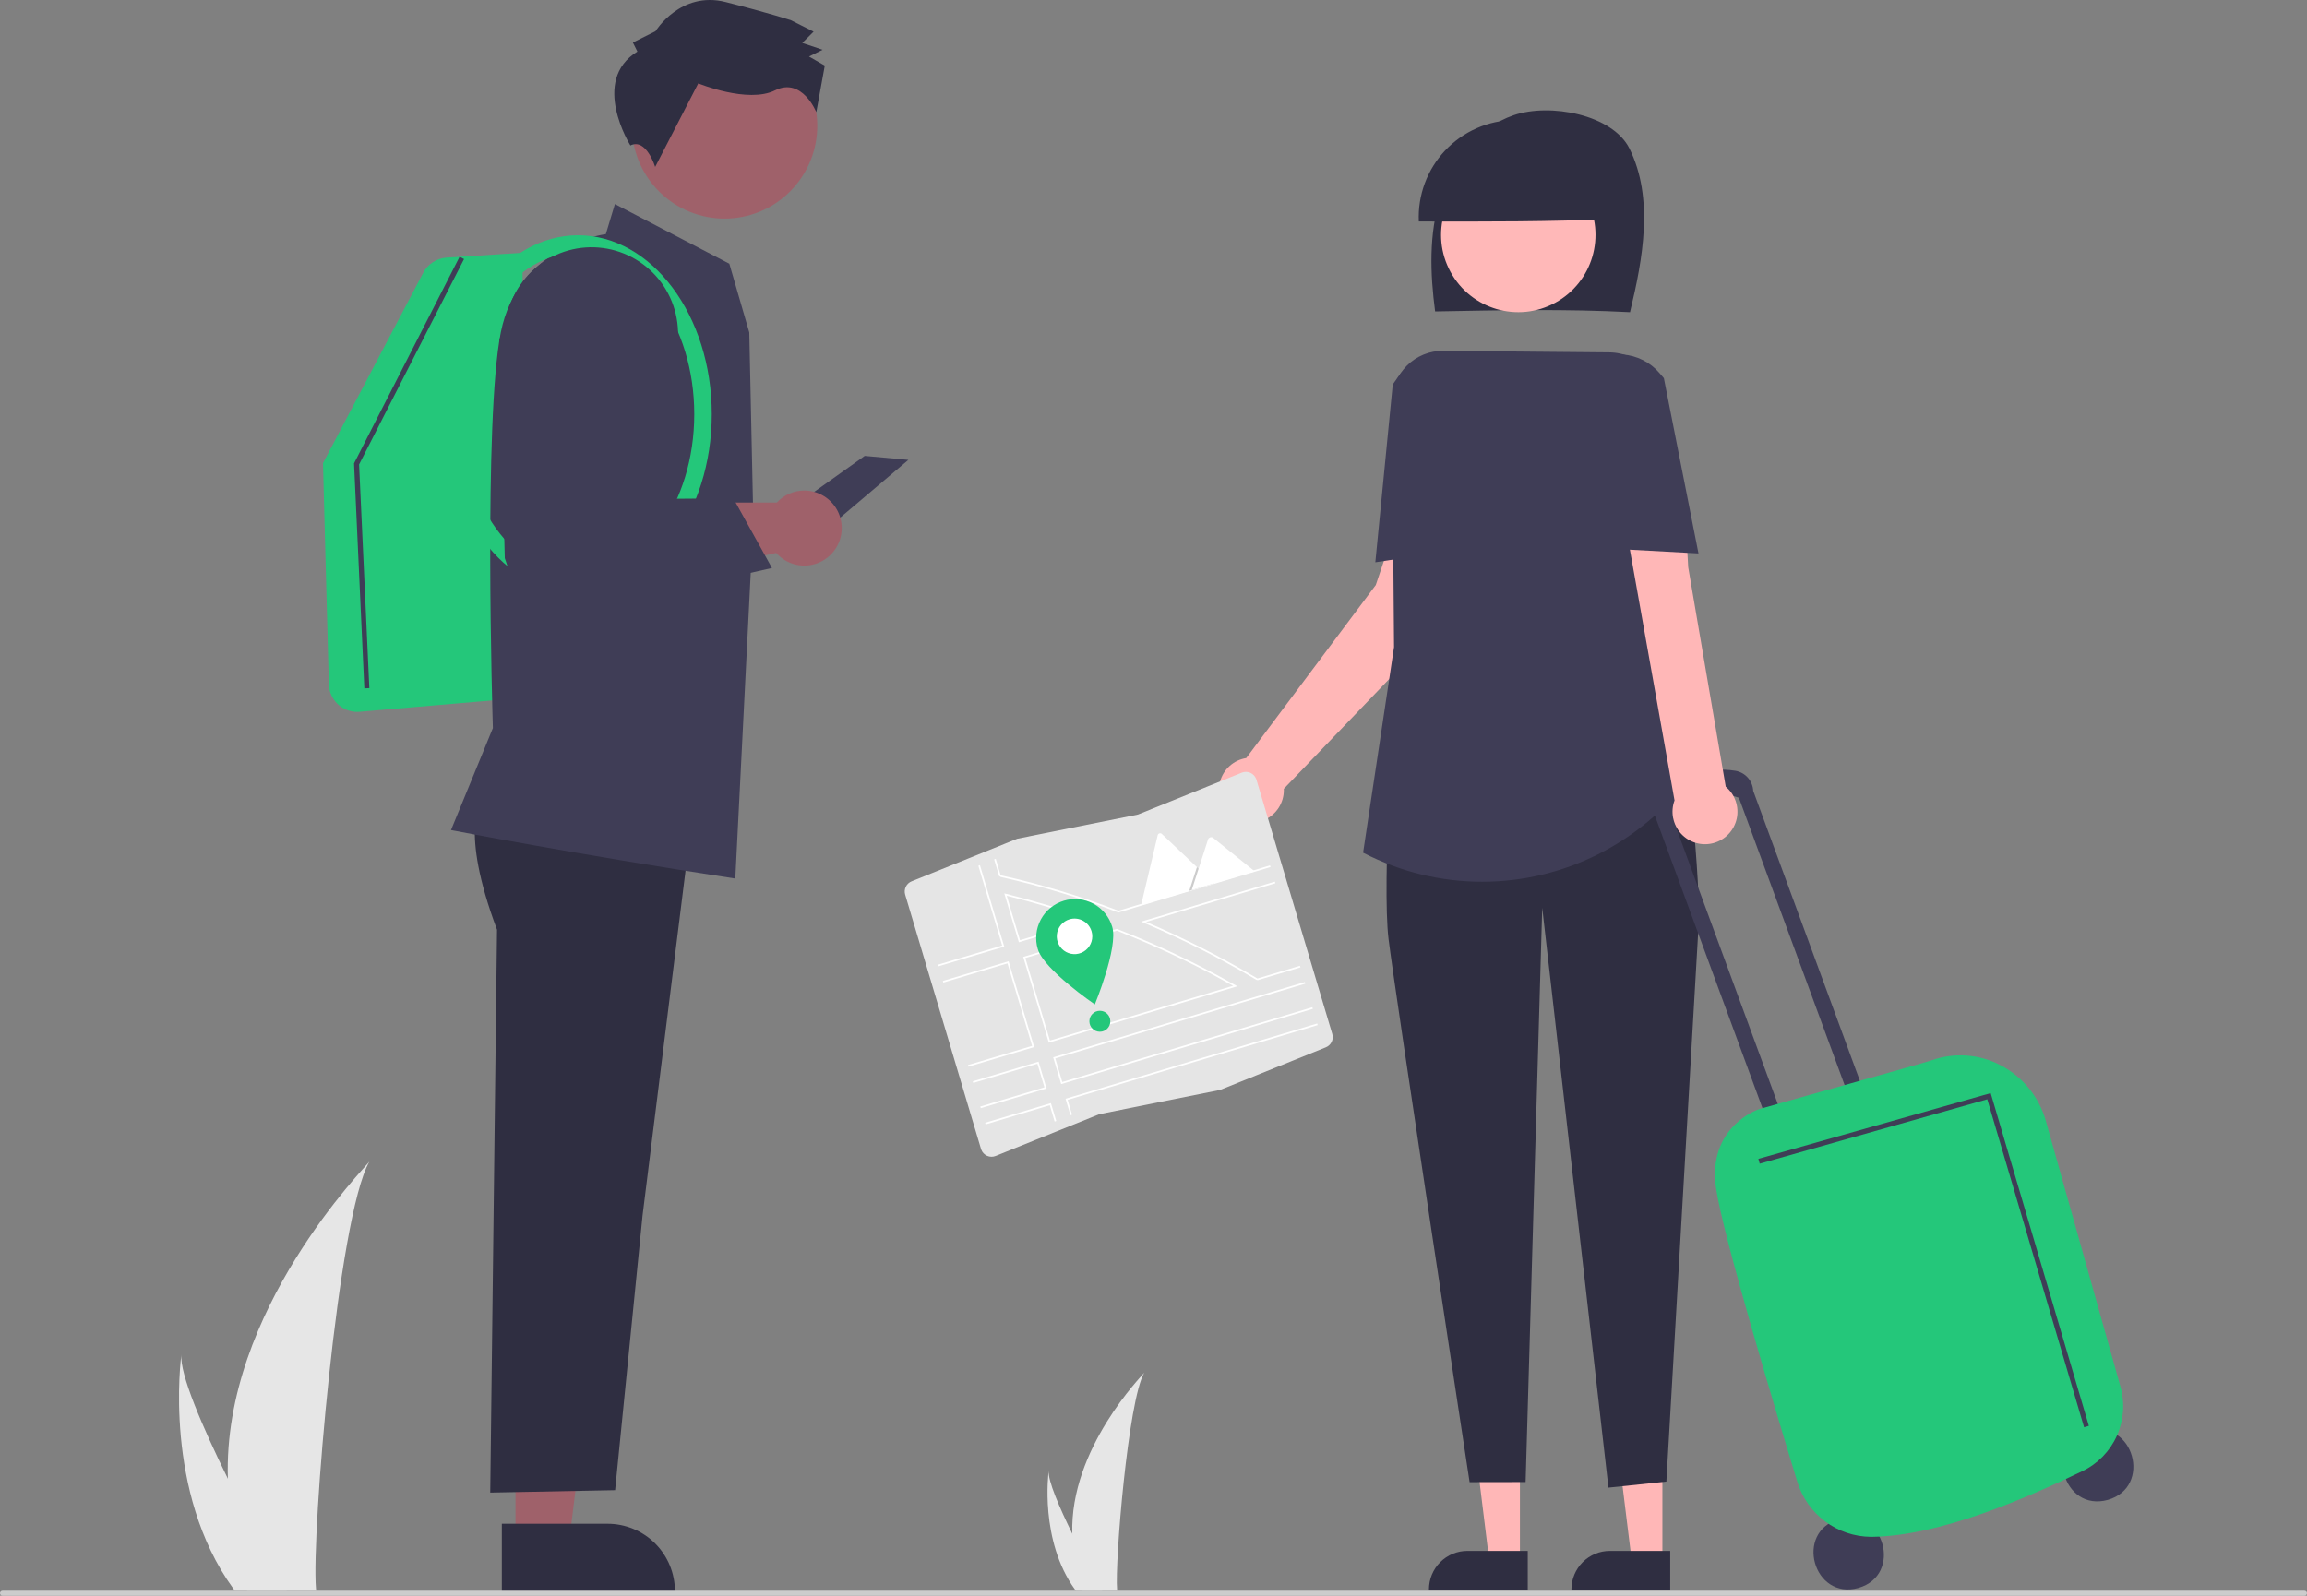 <svg width="185" height="128" viewBox="0 0 185 128" fill="none" xmlns="http://www.w3.org/2000/svg">
<rect x="0" y="0" width="185" height="128" fill="#808080" stroke="none"/>
<g clip-path="url(#clip0_55987_1608)">
<path d="M18.273 118.611C18.353 121.597 18.852 124.556 19.757 127.401C19.777 127.467 19.799 127.532 19.82 127.599H25.355C25.349 127.539 25.343 127.473 25.337 127.401C24.968 123.152 27.077 97.599 29.62 93.177C29.398 93.535 17.844 105.11 18.273 118.611Z" fill="#E6E6E6"/>
<path d="M18.689 127.401C18.735 127.467 18.783 127.533 18.832 127.598H22.985C22.953 127.542 22.917 127.476 22.874 127.401C22.188 126.162 20.158 122.454 18.274 118.611C16.249 114.482 14.391 110.195 14.547 108.644C14.499 108.993 13.097 119.66 18.689 127.401Z" fill="#E6E6E6"/>
<path d="M85.989 123.033C86.03 124.549 86.284 126.053 86.743 127.498C86.753 127.532 86.764 127.565 86.775 127.599H89.587C89.584 127.568 89.581 127.535 89.578 127.498C89.391 125.34 90.462 112.357 91.754 110.11C91.641 110.292 85.771 116.173 85.989 123.033Z" fill="#E6E6E6"/>
<path d="M86.201 127.498C86.225 127.532 86.249 127.565 86.274 127.599H88.384C88.368 127.57 88.349 127.536 88.328 127.498C87.979 126.868 86.948 124.985 85.99 123.033C84.962 120.934 84.017 118.757 84.097 117.968C84.072 118.146 83.36 123.565 86.201 127.498Z" fill="#E6E6E6"/>
<path d="M69.343 36.568L62.185 41.667L66.639 42.145L72.843 36.888L69.343 36.568Z" fill="#3F3D56"/>
<path d="M41.34 123.632L45.645 123.632L47.693 107.001L41.339 107.001L41.34 123.632Z" fill="#9F616A"/>
<path d="M40.242 122.224L48.72 122.224H48.721C50.153 122.224 51.528 122.794 52.541 123.809C53.554 124.824 54.123 126.2 54.123 127.635V127.811L40.242 127.811L40.242 122.224Z" fill="#2F2E41"/>
<path d="M38.634 64.229C38.634 64.229 36.768 66.342 39.857 74.576L39.313 119.725L49.325 119.53L51.525 97.506L55.532 65.368L38.634 64.229Z" fill="#2F2E41"/>
<path d="M28.638 57.102C28.047 57.1 27.479 56.868 27.056 56.454C26.633 56.04 26.387 55.477 26.371 54.885L25.901 37.151L33.941 21.876C34.123 21.532 34.39 21.24 34.717 21.028C35.043 20.816 35.418 20.691 35.806 20.665L41.932 20.271L41.403 56.018L28.837 57.094C28.771 57.099 28.704 57.102 28.638 57.102Z" fill="#24C77A"/>
<path d="M58.965 70.472L58.856 70.455C46.048 68.498 36.383 66.623 36.287 66.604L36.167 66.581L39.524 58.402C39.498 57.547 38.771 33.547 40.162 26.652C41.509 19.976 47.858 18.883 48.581 18.78L49.308 16.369L58.485 21.152L60.086 26.669L60.411 41.791L58.965 70.472Z" fill="#3F3D56"/>
<path d="M46.354 47.578C40.441 47.578 35.631 41.139 35.631 33.224C35.631 25.31 40.441 18.871 46.354 18.871C52.267 18.871 57.077 25.31 57.077 33.224C57.077 41.139 52.267 47.578 46.354 47.578ZM46.354 20.276C41.215 20.276 37.034 26.085 37.034 33.224C37.034 40.364 41.215 46.173 46.354 46.173C51.493 46.173 55.674 40.364 55.674 33.224C55.674 26.085 51.493 20.276 46.354 20.276Z" fill="#24C77A"/>
<path d="M64.493 39.347C64.079 39.347 63.671 39.433 63.292 39.599C62.913 39.764 62.573 40.007 62.293 40.311H46.867L41.217 41.516L42.145 48.682L62.244 44.353C62.577 44.729 62.999 45.016 63.471 45.187C63.943 45.358 64.45 45.409 64.946 45.333C65.442 45.257 65.912 45.059 66.312 44.754C66.711 44.45 67.029 44.051 67.235 43.592C67.441 43.134 67.529 42.631 67.491 42.13C67.453 41.628 67.29 41.145 67.017 40.722C66.745 40.3 66.371 39.953 65.93 39.713C65.489 39.473 64.995 39.347 64.493 39.347Z" fill="#9F616A"/>
<path d="M63.36 15.353C66.264 12.445 66.264 7.731 63.36 4.823C60.457 1.915 55.75 1.915 52.847 4.823C49.943 7.731 49.943 12.445 52.847 15.353C55.75 18.261 60.457 18.261 63.36 15.353Z" fill="#9F616A"/>
<path d="M51.111 4.135L50.751 3.409L52.564 2.506C52.564 2.506 54.565 -0.754 58.185 0.162C61.805 1.079 63.434 1.627 63.434 1.627L65.243 2.539L64.335 3.443L65.964 3.992L64.876 4.533L66.141 5.262L65.46 8.998C65.46 8.998 64.328 6.164 62.152 7.247C59.976 8.33 55.995 6.688 55.995 6.688L52.537 13.391C52.537 13.391 51.824 11.041 50.551 11.668C50.551 11.668 47.302 6.484 51.111 4.135Z" fill="#2F2E41"/>
<path d="M115.709 49.977L115.391 44.008L112.184 41.398L110.326 46.925L99.936 60.806C99.444 60.885 98.986 61.103 98.614 61.434C98.243 61.766 97.974 62.197 97.84 62.677C97.706 63.157 97.711 63.665 97.856 64.142C98.001 64.619 98.28 65.044 98.658 65.367C99.037 65.69 99.5 65.898 99.993 65.966C100.486 66.034 100.988 65.958 101.44 65.749C101.891 65.54 102.274 65.206 102.542 64.786C102.81 64.366 102.952 63.879 102.952 63.38C102.952 63.345 102.948 63.311 102.947 63.276L115.709 49.977Z" fill="#FFB7B7"/>
<path d="M121.884 125.206L119.427 125.206L118.258 115.713L121.884 115.713L121.884 125.206Z" fill="#FFB7B7"/>
<path d="M122.511 127.592L114.588 127.591V127.491C114.588 126.672 114.913 125.886 115.491 125.307C116.07 124.728 116.854 124.402 117.672 124.402L122.511 124.402L122.511 127.592Z" fill="#2F2E41"/>
<path d="M133.309 125.206L130.852 125.206L129.683 115.713L133.309 115.713L133.309 125.206Z" fill="#FFB7B7"/>
<path d="M133.936 127.592L126.013 127.591V127.491C126.013 126.672 126.338 125.886 126.916 125.307C127.494 124.728 128.279 124.402 129.097 124.402L133.936 124.402L133.936 127.592Z" fill="#2F2E41"/>
<path d="M130.711 25.041C131.752 20.739 132.633 15.886 130.671 11.923C129.31 9.174 124.274 8.248 121.387 9.239C118.5 10.229 116.413 12.916 115.495 15.847C114.577 18.776 114.683 21.934 115.083 24.98C120.393 24.878 125.702 24.775 130.711 25.041Z" fill="#2F2E41"/>
<path d="M124.722 24.28C127.722 22.637 128.825 18.869 127.185 15.864C125.544 12.859 121.783 11.755 118.782 13.397C115.782 15.04 114.679 18.808 116.319 21.813C117.96 24.818 121.721 25.923 124.722 24.28Z" fill="#FFB8B8"/>
<path d="M129.32 17.561C129.34 16.517 129.15 15.48 128.762 14.512C128.373 13.543 127.794 12.662 127.06 11.922C126.325 11.182 125.449 10.597 124.484 10.203C123.519 9.808 122.485 9.612 121.443 9.626C120.4 9.64 119.372 9.863 118.418 10.283C117.463 10.703 116.603 11.31 115.888 12.07C115.173 12.829 114.617 13.725 114.255 14.703C113.892 15.682 113.729 16.724 113.777 17.766C119.076 17.778 124.375 17.789 129.32 17.561Z" fill="#2F2E41"/>
<path d="M111.81 56.199C111.81 56.199 110.802 70.856 111.349 75.328C111.896 79.799 117.849 118.887 117.849 118.887L122.34 118.879L123.673 72.816L128.983 119.327L133.627 118.843L136.262 73.347C136.262 73.347 135.848 56.314 132.491 54.606L111.81 56.199Z" fill="#2F2E41"/>
<path d="M118.853 70.728C115.555 70.727 112.304 69.939 109.371 68.429L109.307 68.396L111.789 51.9L111.628 32.239C111.623 31.7 111.726 31.165 111.93 30.665C112.135 30.166 112.436 29.712 112.817 29.331C113.199 28.95 113.652 28.648 114.151 28.444C114.649 28.24 115.184 28.137 115.722 28.142L129.041 28.265C129.631 28.27 130.213 28.397 130.752 28.637C131.291 28.878 131.774 29.227 132.172 29.663C132.57 30.098 132.875 30.611 133.067 31.17C133.258 31.728 133.333 32.321 133.287 32.909L132.04 48.67L136.162 61.463L135.446 62.417C133.514 64.998 131.009 67.092 128.129 68.535C125.249 69.977 122.073 70.728 118.853 70.728Z" fill="#3F3D56"/>
<path d="M110.289 45.103L111.685 30.84L112.133 30.2C112.441 29.762 112.831 29.39 113.283 29.104C113.734 28.817 114.238 28.623 114.764 28.532C115.291 28.441 115.83 28.456 116.351 28.574C116.872 28.692 117.365 28.913 117.801 29.222L118.185 29.496L117.806 43.951L110.289 45.103Z" fill="#3F3D56"/>
<path d="M167.478 114.791C171.086 113.793 172.626 119.28 169.027 120.31C165.419 121.309 163.88 115.821 167.478 114.791Z" fill="#3F3D56"/>
<path d="M147.473 121.854C151.081 120.856 152.621 126.343 149.022 127.374C145.414 128.372 143.875 122.884 147.473 121.854Z" fill="#3F3D56"/>
<path d="M139.378 63.976L139.433 63.96L148.727 89.231L149.952 88.886L140.592 63.434C140.572 63.042 140.418 62.668 140.157 62.375C139.895 62.083 139.542 61.888 139.155 61.824C134.507 61.088 132.623 65.22 132.623 65.22L132.642 65.248L142.143 91.085L143.368 90.74L134.147 65.663C136.954 62.882 139.378 63.976 139.378 63.976Z" fill="#3F3D56"/>
<path d="M150.028 123.275C148.702 123.264 147.415 122.829 146.353 122.033C145.291 121.237 144.511 120.123 144.125 118.852C142.352 113.038 138.167 99.105 137.612 95.324C136.89 90.401 140.958 89.001 141.049 88.972C141.159 88.935 142.794 88.476 145.058 87.841C148.906 86.763 154.722 85.133 154.935 85.037C155.836 84.723 156.792 84.599 157.744 84.672C158.695 84.746 159.62 85.015 160.463 85.464C161.331 85.921 162.097 86.551 162.715 87.314C163.332 88.077 163.788 88.958 164.056 89.903L170.042 111.234C170.411 112.542 170.307 113.938 169.749 115.176C169.191 116.415 168.214 117.416 166.99 118.004C162.372 120.226 155.597 123.191 150.119 123.275C150.089 123.275 150.059 123.275 150.028 123.275Z" fill="#24C77A"/>
<path d="M138.388 63.102L135.379 45.496L135.044 39.555L130.179 41.151L134.282 64.204C134.116 64.652 134.077 65.138 134.168 65.608C134.26 66.077 134.478 66.512 134.8 66.866C135.122 67.219 135.534 67.477 135.992 67.612C136.451 67.746 136.937 67.752 137.398 67.628C137.86 67.504 138.278 67.256 138.608 66.91C138.938 66.564 139.166 66.134 139.269 65.667C139.371 65.199 139.343 64.713 139.187 64.261C139.032 63.808 138.756 63.407 138.388 63.102Z" fill="#FFB7B7"/>
<path d="M136.203 44.392L128.61 43.978L126.826 29.629L127 29.478C127.427 29.107 127.924 28.823 128.461 28.645C128.998 28.466 129.565 28.395 130.13 28.436C130.694 28.478 131.245 28.631 131.751 28.886C132.256 29.141 132.706 29.493 133.075 29.923L133.426 30.332L133.432 30.358L136.203 44.392Z" fill="#3F3D56"/>
<path d="M167.123 114.485L159.362 88.176L141.113 93.342L141.004 92.956L159.634 87.682L159.691 87.872L167.507 114.371L167.123 114.485Z" fill="#3F3D56"/>
<path d="M29.217 55.216L28.391 37.168L36.855 20.595L37.212 20.778L28.796 37.256L29.617 55.197L29.217 55.216Z" fill="#3F3D56"/>
<path d="M184.8 128H0.2C0.147 128 0.096 127.979 0.059 127.941C0.021 127.904 0 127.852 0 127.799C0 127.746 0.021 127.695 0.059 127.657C0.096 127.62 0.147 127.598 0.2 127.598H184.8C184.853 127.598 184.904 127.62 184.941 127.657C184.979 127.695 185 127.746 185 127.799C185 127.852 184.979 127.904 184.941 127.941C184.904 127.979 184.853 128 184.8 128Z" fill="#CCCCCC"/>
<path d="M42.243 50.026L40.479 44.77L40.053 27.251L40.804 24.765C41.075 23.87 41.523 23.04 42.122 22.323C42.721 21.606 43.458 21.017 44.289 20.592C45.12 20.167 46.029 19.915 46.96 19.85C47.891 19.785 48.825 19.91 49.707 20.215C50.589 20.521 51.401 21.002 52.093 21.629C52.785 22.256 53.343 23.017 53.735 23.865C54.126 24.714 54.343 25.633 54.371 26.567C54.399 27.502 54.239 28.432 53.9 29.303L49.871 39.643L50.076 40.041L58.804 39.97L61.904 45.559L42.243 50.026Z" fill="#3F3D56"/>
<path d="M97.845 87.426L97.839 87.427L88.165 89.367L79.843 92.723C79.736 92.767 79.621 92.788 79.504 92.787C79.388 92.786 79.274 92.762 79.167 92.717C79.061 92.671 78.964 92.605 78.883 92.522C78.801 92.439 78.737 92.341 78.694 92.233C78.684 92.208 78.675 92.182 78.667 92.156L72.588 71.767C72.524 71.556 72.541 71.328 72.637 71.129C72.733 70.931 72.899 70.775 73.104 70.693L81.578 67.275L81.584 67.274L91.258 65.334L99.58 61.978C99.797 61.89 100.04 61.893 100.256 61.984C100.471 62.076 100.641 62.25 100.729 62.468C100.739 62.493 100.748 62.519 100.756 62.545L106.835 82.934C106.899 83.145 106.882 83.373 106.786 83.572C106.69 83.77 106.524 83.926 106.319 84.008L97.845 87.426Z" fill="#E5E5E5"/>
<path d="M87.464 73.73C85.246 72.946 82.953 72.259 80.65 71.689L80.534 71.66L81.704 75.582L87.661 73.8L87.464 73.73ZM81.795 75.413L80.732 71.85C82.925 72.396 85.106 73.048 87.222 73.789L81.795 75.413ZM99.088 79.032C98.056 78.447 97.008 77.887 95.946 77.352C95.653 77.204 95.359 77.058 95.065 76.915C93.266 76.038 91.439 75.239 89.586 74.517L89.564 74.509L82.053 76.755L84.104 83.634L99.228 79.111L99.088 79.032ZM84.196 83.465L82.222 76.847L89.558 74.653C91.346 75.349 93.113 76.12 94.86 76.967C95.163 77.114 95.465 77.263 95.766 77.414C96.819 77.941 97.857 78.494 98.882 79.072L84.196 83.465ZM99.088 79.032C98.056 78.447 97.008 77.887 95.946 77.352C95.653 77.204 95.359 77.058 95.065 76.915C93.266 76.038 91.439 75.239 89.586 74.517L89.564 74.509L82.053 76.755L84.104 83.634L99.228 79.111L99.088 79.032ZM84.196 83.465L82.222 76.847L89.558 74.653C91.346 75.349 93.113 76.12 94.86 76.967C95.163 77.114 95.465 77.263 95.766 77.414C96.819 77.941 97.857 78.494 98.882 79.072L84.196 83.465ZM87.464 73.73C85.246 72.946 82.953 72.259 80.65 71.689L80.534 71.66L81.704 75.582L87.661 73.8L87.464 73.73ZM81.795 75.413L80.732 71.85C82.925 72.396 85.106 73.048 87.222 73.789L81.795 75.413ZM87.464 73.73C85.246 72.946 82.953 72.259 80.65 71.689L80.534 71.66L81.704 75.582L87.661 73.8L87.464 73.73ZM81.795 75.413L80.732 71.85C82.925 72.396 85.106 73.048 87.222 73.789L81.795 75.413ZM99.088 79.032C98.056 78.447 97.008 77.887 95.946 77.352C95.653 77.204 95.359 77.058 95.065 76.915C93.266 76.038 91.439 75.239 89.586 74.517L89.564 74.509L82.053 76.755L84.104 83.634L99.228 79.111L99.088 79.032ZM84.196 83.465L82.222 76.847L89.558 74.653C91.346 75.349 93.113 76.12 94.86 76.967C95.163 77.114 95.465 77.263 95.766 77.414C96.819 77.941 97.857 78.494 98.882 79.072L84.196 83.465ZM78.01 86.735L78.049 86.866L83.191 85.328L83.755 87.218L78.613 88.756L78.652 88.887L83.924 87.31L83.283 85.158L78.01 86.735ZM85.446 88.133L85.84 89.454L85.966 89.403L85.615 88.224L105.665 82.227L105.626 82.097L85.446 88.133ZM104.673 78.902L104.634 78.772L84.454 84.808L85.096 86.959L105.276 80.923L105.237 80.793L85.187 86.79L84.623 84.899L104.673 78.902ZM89.686 73.052C86.613 71.87 83.456 70.918 80.242 70.205L79.848 68.885L79.722 68.936L80.118 70.266L80.252 70.346C83.453 71.058 86.598 72.008 89.659 73.187L89.681 73.196L101.883 69.546L101.844 69.415L89.686 73.052ZM80.363 75.841L75.221 77.379L75.26 77.509L80.532 75.932L78.582 69.395L78.456 69.446L80.363 75.841ZM102.233 70.719L91.506 73.928L91.68 74.002C93.326 74.695 94.967 75.462 96.604 76.301C96.836 76.421 97.069 76.541 97.301 76.664C98.456 77.272 99.603 77.913 100.74 78.589L100.867 78.62L104.284 77.598L104.245 77.468L100.836 78.487C99.71 77.818 98.575 77.182 97.428 76.577C97.199 76.456 96.969 76.337 96.74 76.218C95.137 75.394 93.527 74.638 91.907 73.95L102.272 70.85L102.233 70.719ZM79.002 90.06L79.041 90.191L84.183 88.653L84.574 89.965L84.701 89.913L84.274 88.483L79.002 90.06ZM75.609 78.683L75.648 78.813L80.79 77.275L82.764 83.893L77.622 85.431L77.66 85.562L82.933 83.985L80.882 77.106L75.609 78.683ZM87.464 73.73C85.246 72.946 82.953 72.259 80.65 71.689L80.534 71.66L81.704 75.582L87.661 73.8L87.464 73.73ZM81.795 75.413L80.732 71.85C82.925 72.396 85.106 73.048 87.222 73.789L81.795 75.413ZM99.088 79.032C98.056 78.447 97.008 77.887 95.946 77.352C95.653 77.204 95.359 77.058 95.065 76.915C93.266 76.038 91.439 75.239 89.586 74.517L89.564 74.509L82.053 76.755L84.104 83.634L99.228 79.111L99.088 79.032ZM84.196 83.465L82.222 76.847L89.558 74.653C91.346 75.349 93.113 76.12 94.86 76.967C95.163 77.114 95.465 77.263 95.766 77.414C96.819 77.941 97.857 78.494 98.882 79.072L84.196 83.465ZM87.464 73.73C85.246 72.946 82.953 72.259 80.65 71.689L80.534 71.66L81.704 75.582L87.661 73.8L87.464 73.73ZM81.795 75.413L80.732 71.85C82.925 72.396 85.106 73.048 87.222 73.789L81.795 75.413ZM99.088 79.032C98.056 78.447 97.008 77.887 95.946 77.352C95.653 77.204 95.359 77.058 95.065 76.915C93.266 76.038 91.439 75.239 89.586 74.517L89.564 74.509L82.053 76.755L84.104 83.634L99.228 79.111L99.088 79.032ZM84.196 83.465L82.222 76.847L89.558 74.653C91.346 75.349 93.113 76.12 94.86 76.967C95.163 77.114 95.465 77.263 95.766 77.414C96.819 77.941 97.857 78.494 98.882 79.072L84.196 83.465Z" fill="white"/>
<path d="M89.191 74.344C89.684 75.996 87.795 80.567 87.795 80.567C87.795 80.567 83.713 77.781 83.221 76.13C82.985 75.337 83.072 74.483 83.465 73.755C83.858 73.026 84.523 72.484 85.315 72.248C86.106 72.011 86.96 72.099 87.687 72.492C88.414 72.885 88.955 73.552 89.191 74.344Z" fill="#24C77A"/>
<path d="M87.532 74.699C87.613 74.969 87.611 75.258 87.528 75.527C87.445 75.797 87.285 76.036 87.066 76.214C86.848 76.392 86.581 76.501 86.301 76.528C86.02 76.554 85.738 76.496 85.491 76.362C85.243 76.228 85.04 76.024 84.908 75.774C84.777 75.525 84.722 75.242 84.751 74.961C84.779 74.681 84.891 74.415 85.07 74.198C85.25 73.98 85.49 73.821 85.76 73.741C85.939 73.687 86.127 73.669 86.313 73.688C86.499 73.707 86.68 73.763 86.844 73.852C87.009 73.941 87.154 74.062 87.272 74.207C87.39 74.352 87.478 74.52 87.532 74.699Z" fill="white"/>
<path d="M88.198 82.76C88.662 82.76 89.038 82.384 89.038 81.919C89.038 81.454 88.662 81.078 88.198 81.078C87.734 81.078 87.358 81.454 87.358 81.919C87.358 82.384 87.734 82.76 88.198 82.76Z" fill="#24C77A"/>
<path d="M97.363 70.86L91.526 72.605C91.519 72.608 91.511 72.609 91.504 72.61L92.836 66.996C92.844 66.961 92.861 66.929 92.886 66.903C92.91 66.876 92.941 66.857 92.975 66.847C93.01 66.837 93.046 66.836 93.081 66.844C93.115 66.853 93.147 66.87 93.173 66.895L95.984 69.555L96.118 69.682L97.363 70.86Z" fill="white"/>
<path opacity="0.2" d="M97.362 70.86L95.369 71.456L95.923 69.74L95.963 69.616L95.983 69.555L96.117 69.682L97.362 70.86Z" fill="black"/>
<path d="M100.612 69.888L95.564 71.398L96.117 69.682L96.157 69.558L96.879 67.322C96.893 67.287 96.914 67.256 96.941 67.229C96.969 67.203 97.001 67.183 97.036 67.17C97.072 67.157 97.11 67.151 97.147 67.154C97.185 67.157 97.222 67.167 97.255 67.185C97.264 67.19 97.272 67.196 97.28 67.202L100.612 69.888Z" fill="white"/>
</g>
<defs>
<clipPath id="clip0_55987_1608">
<rect width="185" height="128" fill="white"/>
</clipPath>
</defs>
</svg>
